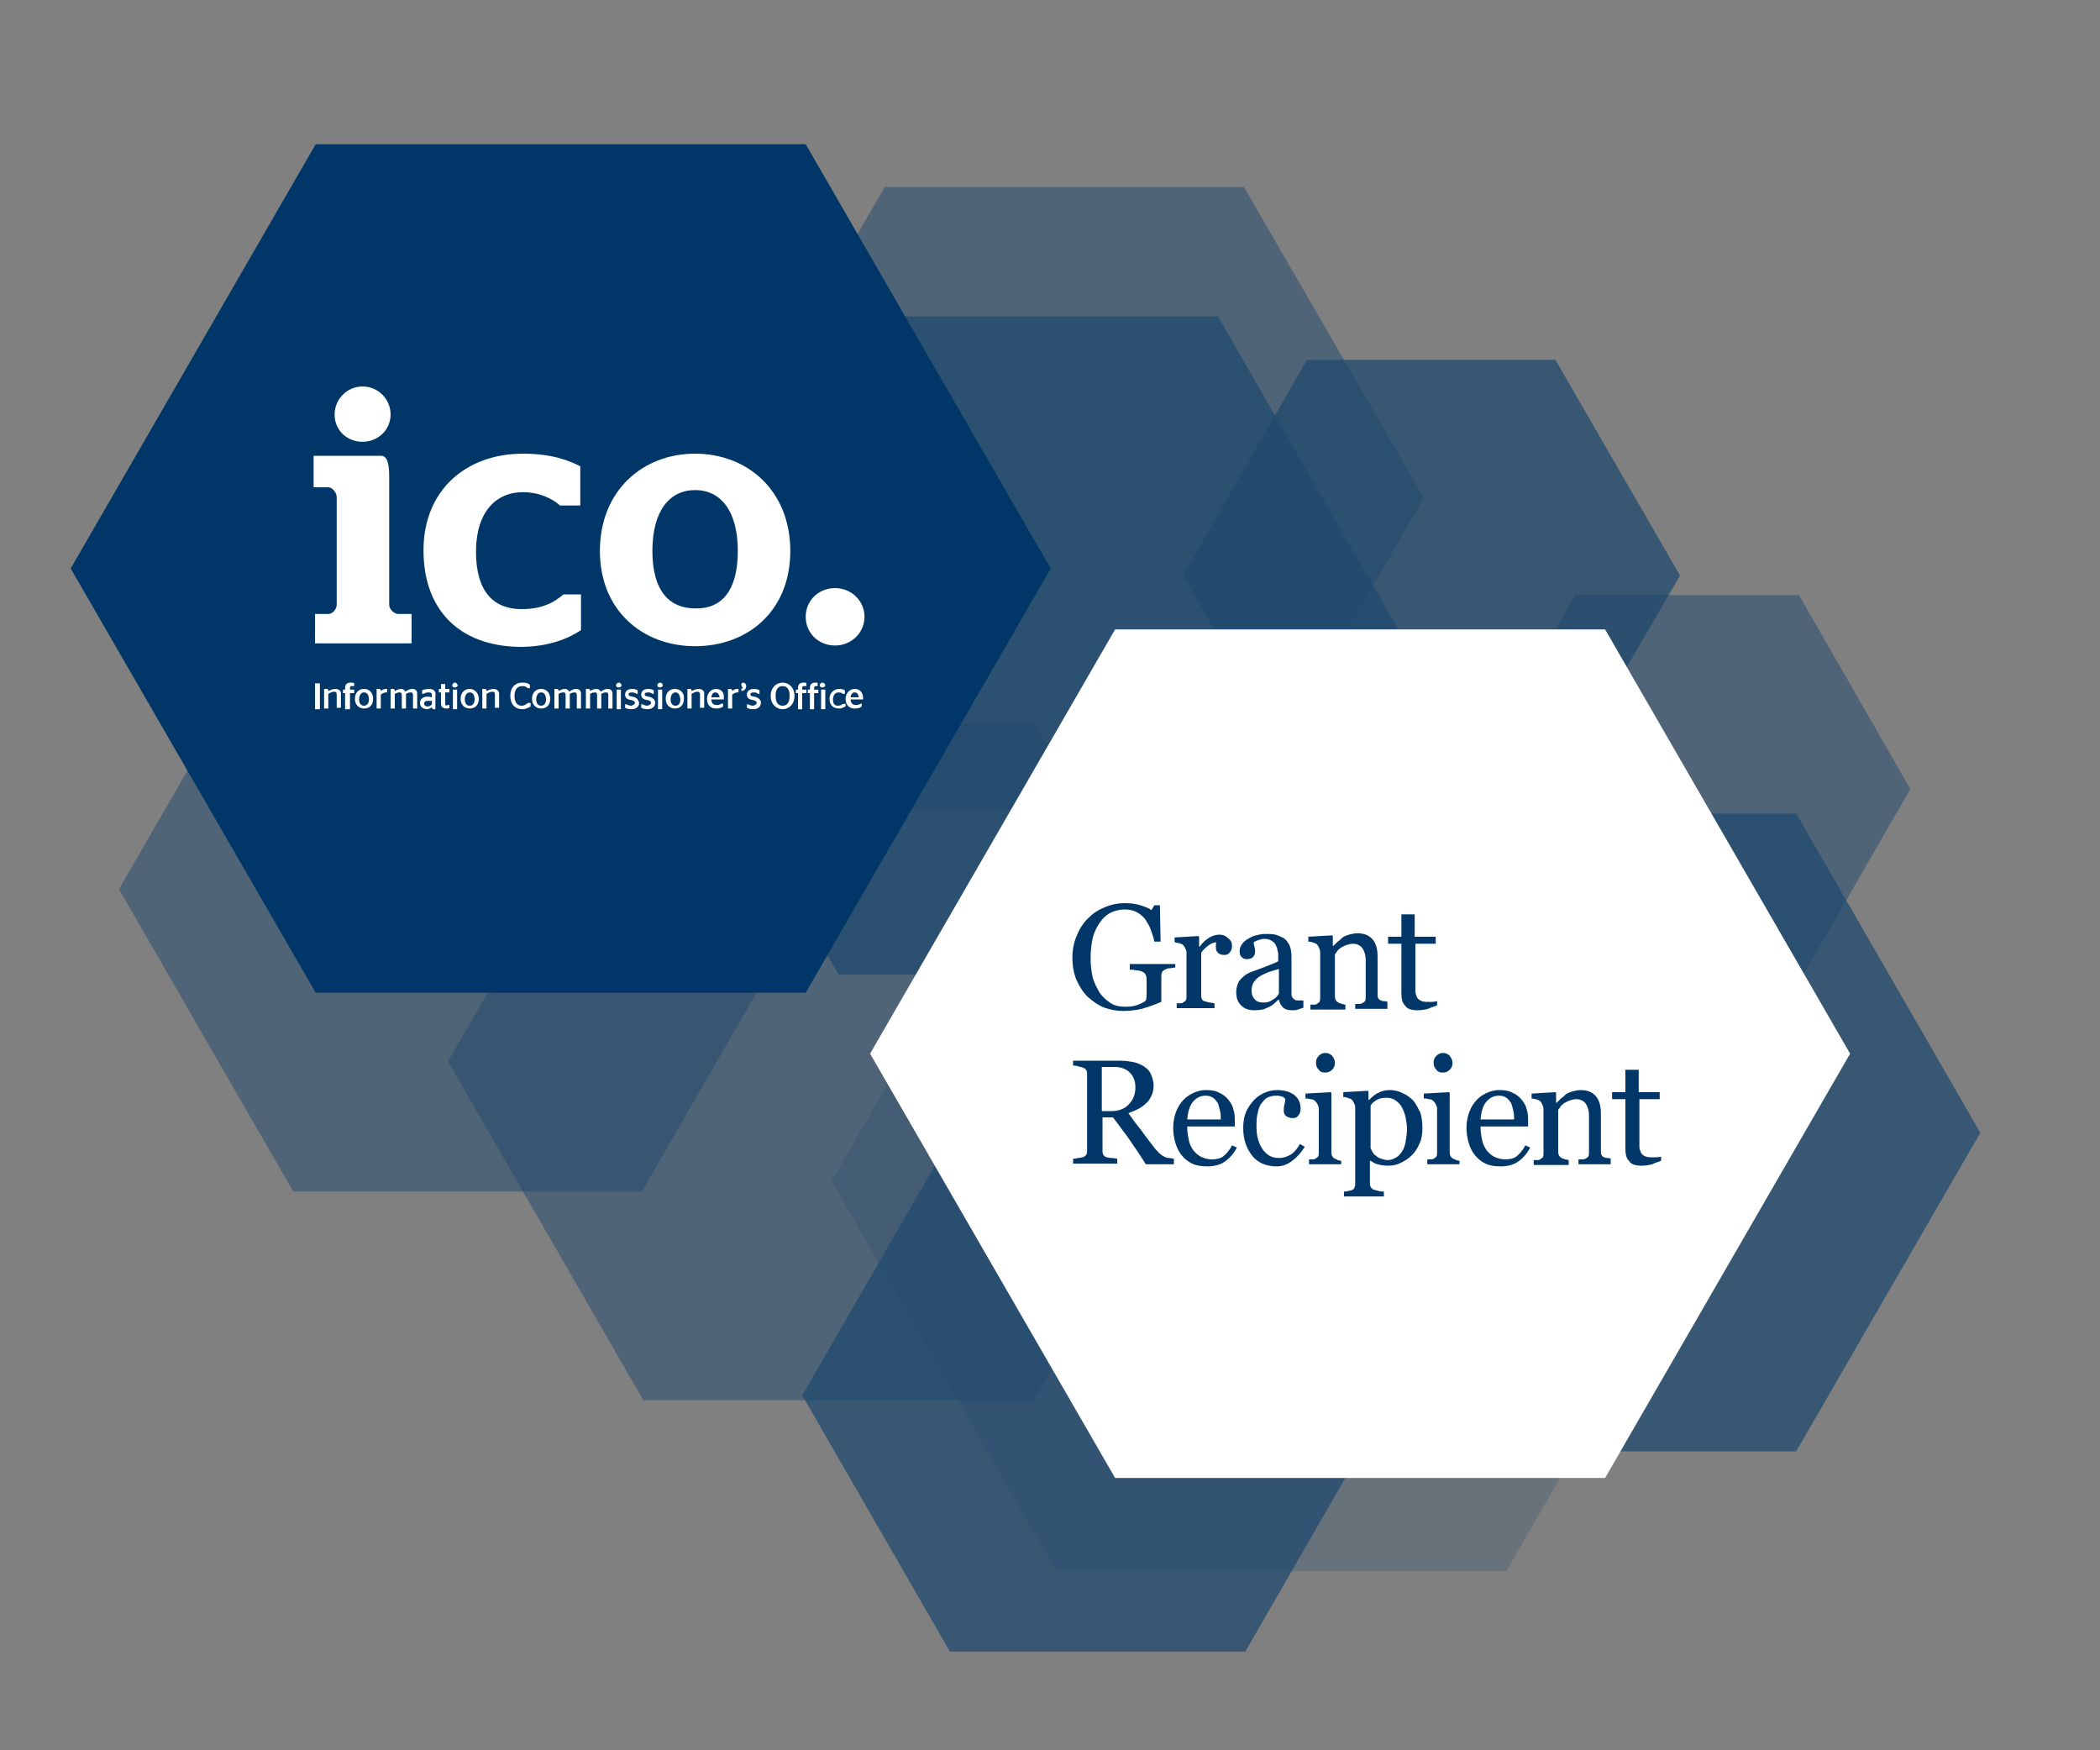<?xml version="1.0" encoding="utf-8"?>
<!-- Generator: Adobe Illustrator 22.0.1, SVG Export Plug-In . SVG Version: 6.00 Build 0)  -->
<svg version="1.1" id="Layer_1" xmlns="http://www.w3.org/2000/svg" xmlns:xlink="http://www.w3.org/1999/xlink" x="0px" y="0px"
	 viewBox="0 0 300 250" style="enable-background:new 0 0 300 250;" xml:space="preserve">
<rect x="0" y="0" width="300" height="250" fill="#808080" stroke="none"/>
<style type="text/css">
	.st0{opacity:0.75;}
	.st1{opacity:0.5;fill:#003768;}
	.st2{opacity:0.75;fill:#003768;}
	.st3{opacity:0.25;fill:#003768;}
	.st4{fill:#FFFFFF;}
	.st5{fill:#003768;}
</style>
<g>
	<g class="st0">
		<polygon class="st1" points="91.7,83.9 41.9,83.9 17,127 41.9,170.2 91.7,170.2 116.6,127 		"/>
		<polygon class="st1" points="177.7,26.7 126.4,26.7 100.7,71.1 126.4,115.6 177.7,115.6 203.4,71.1 		"/>
		<polygon class="st2" points="222.2,51.4 186.7,51.4 169,82.2 186.7,112.9 222.2,112.9 240,82.2 		"/>
		<polygon class="st1" points="147.7,103.3 91.9,103.3 64,151.6 91.9,200 147.7,200 175.6,151.6 		"/>
		<polygon class="st2" points="177.9,162.8 135.7,162.8 114.6,199.3 135.7,235.9 177.9,235.9 199,199.3 		"/>
		<polygon class="st2" points="174,45.2 119.8,45.2 92.6,92.2 119.8,139.2 174,139.2 201.1,92.2 		"/>
		<polygon class="st1" points="257,85 225,85 209.1,112.7 225,140.3 257,140.3 272.9,112.7 		"/>
		<polygon class="st2" points="256.6,116.2 204,116.2 177.7,161.8 204,207.3 256.6,207.3 282.9,161.8 		"/>
		<polygon class="st3" points="215.2,113.1 150.9,113.1 118.8,168.7 150.9,224.4 215.2,224.4 247.3,168.7 		"/>
	</g>
	<g>
		<g>
			<polygon class="st4" points="229.3,89.9 159.3,89.9 124.3,150.5 159.3,211.1 229.3,211.1 264.3,150.5 			"/>
			<g>
				<path class="st5" d="M167.8,138.2c-0.2,0-0.4,0.1-0.7,0.1c-0.3,0-0.5,0.1-0.7,0.2c-0.2,0.1-0.4,0.3-0.4,0.4
					c-0.1,0.2-0.1,0.4-0.1,0.7v1.1c0,0.8,0,1.4,0,1.7c0,0.3,0,0.5,0,0.7c-0.9,0.4-1.8,0.7-2.8,1c-0.9,0.2-1.8,0.3-2.7,0.3
					c-0.9,0-1.9-0.2-2.7-0.5s-1.6-0.9-2.3-1.5c-0.7-0.7-1.2-1.5-1.6-2.4c-0.4-0.9-0.6-2-0.6-3.2c0-1.1,0.2-2.2,0.6-3.1
					c0.4-1,0.9-1.8,1.6-2.5c0.7-0.7,1.4-1.2,2.4-1.6c0.9-0.4,1.9-0.6,2.9-0.6c0.8,0,1.6,0.1,2.2,0.3c0.6,0.2,1.2,0.4,1.6,0.7
					l0.4-0.7h0.8l0.1,5.2h-0.9c-0.1-0.6-0.3-1.1-0.5-1.7c-0.2-0.6-0.5-1-0.8-1.5c-0.3-0.4-0.8-0.8-1.2-1c-0.5-0.3-1.1-0.4-1.8-0.4
					c-0.7,0-1.4,0.2-2,0.5c-0.6,0.3-1.1,0.8-1.5,1.4c-0.4,0.6-0.8,1.3-1,2.2c-0.2,0.9-0.3,1.8-0.3,2.9c0,0.9,0.1,1.8,0.3,2.7
					c0.2,0.8,0.6,1.5,1,2.2c0.4,0.6,1,1.1,1.6,1.5c0.6,0.4,1.4,0.5,2.2,0.5c0.6,0,1.2-0.1,1.7-0.3c0.5-0.2,0.9-0.4,1.1-0.6
					c0.1-0.4,0.1-0.7,0.1-1.1c0-0.4,0-0.7,0-0.9v-0.8c0-0.3,0-0.6-0.1-0.8c-0.1-0.2-0.2-0.4-0.5-0.5c-0.2-0.1-0.5-0.2-0.9-0.2
					c-0.4-0.1-0.7-0.1-0.9-0.1v-0.8h6.5V138.2z"/>
				<path class="st5" d="M176,135.1c0,0.4-0.1,0.7-0.3,0.9c-0.2,0.3-0.4,0.4-0.8,0.4c-0.4,0-0.7-0.1-0.9-0.3
					c-0.2-0.2-0.3-0.4-0.3-0.7c0-0.2,0-0.3,0-0.4c0-0.1,0-0.3,0.1-0.4c-0.3,0-0.7,0.1-1.1,0.4c-0.4,0.3-0.8,0.6-1.1,1.1v6
					c0,0.2,0,0.4,0.1,0.6c0.1,0.2,0.2,0.3,0.4,0.3c0.2,0.1,0.4,0.1,0.7,0.2c0.3,0,0.5,0.1,0.7,0.1v0.7h-5.4v-0.7c0.2,0,0.3,0,0.5,0
					c0.2,0,0.3,0,0.4-0.1c0.2-0.1,0.3-0.2,0.4-0.3c0.1-0.2,0.1-0.4,0.1-0.6V136c0-0.2-0.1-0.4-0.2-0.6c-0.1-0.2-0.2-0.4-0.4-0.5
					c-0.1-0.1-0.3-0.1-0.5-0.2c-0.2,0-0.4-0.1-0.6-0.1v-0.7l3.4-0.2l0.1,0.1v1.4h0.1c0.4-0.6,0.9-1,1.4-1.3c0.5-0.3,1-0.4,1.4-0.4
					c0.4,0,0.8,0.1,1.1,0.4C175.9,134.3,176,134.7,176,135.1z"/>
				<path class="st5" d="M186.3,143.9c-0.3,0.1-0.6,0.2-0.9,0.3c-0.2,0.1-0.5,0.1-0.8,0.1c-0.5,0-1-0.1-1.3-0.4s-0.5-0.6-0.6-1.1
					h-0.1c-0.5,0.5-0.9,0.9-1.5,1.1c-0.5,0.3-1.1,0.4-1.9,0.4c-0.8,0-1.4-0.2-1.9-0.7c-0.5-0.5-0.7-1.1-0.7-1.9
					c0-0.4,0.1-0.8,0.2-1.1c0.1-0.3,0.3-0.6,0.5-0.8c0.2-0.2,0.4-0.4,0.7-0.6c0.3-0.2,0.6-0.3,0.8-0.4c0.3-0.1,0.9-0.3,1.9-0.7
					s1.6-0.6,1.9-0.8v-1c0-0.1,0-0.3-0.1-0.5c0-0.3-0.1-0.5-0.2-0.7c-0.1-0.3-0.3-0.5-0.6-0.7c-0.3-0.2-0.6-0.3-1.1-0.3
					c-0.3,0-0.6,0.1-0.9,0.2c-0.3,0.1-0.5,0.2-0.6,0.3c0,0.1,0,0.3,0.1,0.6c0.1,0.3,0.1,0.5,0.1,0.8c0,0.2-0.1,0.5-0.3,0.7
					c-0.2,0.2-0.5,0.3-0.9,0.3c-0.3,0-0.6-0.1-0.8-0.4c-0.2-0.2-0.2-0.5-0.2-0.8c0-0.3,0.1-0.6,0.3-0.9c0.2-0.3,0.5-0.6,0.9-0.8
					c0.3-0.2,0.7-0.4,1.1-0.5c0.4-0.1,0.9-0.2,1.3-0.2c0.6,0,1.1,0,1.5,0.1c0.4,0.1,0.8,0.3,1.2,0.5c0.4,0.3,0.6,0.6,0.8,1
					c0.2,0.4,0.3,1,0.3,1.7c0,1,0,1.9,0,2.6c0,0.8,0,1.6,0,2.5c0,0.3,0,0.5,0.1,0.6c0.1,0.2,0.2,0.3,0.4,0.4
					c0.1,0.1,0.3,0.1,0.5,0.1c0.2,0,0.5,0,0.7,0V143.9z M182.7,138.4c-0.6,0.2-1.1,0.3-1.6,0.5s-0.9,0.4-1.2,0.6
					c-0.3,0.2-0.6,0.5-0.8,0.8c-0.2,0.3-0.3,0.7-0.3,1.2c0,0.6,0.2,1,0.5,1.3c0.3,0.3,0.7,0.4,1.2,0.4c0.5,0,0.9-0.1,1.3-0.4
					c0.4-0.2,0.7-0.5,0.9-0.9L182.7,138.4z"/>
				<path class="st5" d="M198.6,144.1h-5v-0.7c0.2,0,0.3,0,0.5,0c0.2,0,0.3,0,0.5-0.1c0.2-0.1,0.3-0.2,0.4-0.3
					c0.1-0.2,0.1-0.4,0.1-0.6v-5.3c0-0.7-0.2-1.3-0.5-1.7c-0.3-0.4-0.8-0.6-1.3-0.6c-0.4,0-0.7,0.1-1,0.2c-0.3,0.1-0.6,0.3-0.8,0.4
					c-0.2,0.2-0.4,0.3-0.5,0.5s-0.2,0.3-0.3,0.4v5.9c0,0.2,0,0.4,0.1,0.6c0.1,0.2,0.2,0.3,0.4,0.4c0.1,0.1,0.3,0.1,0.5,0.2
					c0.2,0,0.3,0.1,0.5,0.1v0.7h-5v-0.7c0.2,0,0.3,0,0.5,0c0.2,0,0.3,0,0.4-0.1c0.2-0.1,0.3-0.2,0.4-0.3c0.1-0.2,0.1-0.4,0.1-0.6
					V136c0-0.2-0.1-0.5-0.2-0.7c-0.1-0.2-0.2-0.4-0.4-0.5c-0.1-0.1-0.3-0.1-0.5-0.2s-0.4-0.1-0.6-0.1v-0.7l3.4-0.2l0.1,0.1v1.4h0.1
					c0.2-0.2,0.4-0.4,0.6-0.6c0.3-0.2,0.5-0.4,0.7-0.6c0.3-0.2,0.6-0.3,0.9-0.4c0.4-0.1,0.8-0.2,1.2-0.2c1,0,1.7,0.3,2.2,0.9
					s0.7,1.4,0.7,2.5v5.3c0,0.2,0,0.4,0.1,0.6c0.1,0.1,0.2,0.3,0.4,0.3c0.2,0.1,0.3,0.1,0.4,0.1c0.1,0,0.3,0,0.5,0.1V144.1z"/>
				<path class="st5" d="M205.3,143.6c-0.5,0.2-0.9,0.3-1.3,0.5c-0.4,0.1-0.9,0.2-1.5,0.2c-0.9,0-1.5-0.2-1.8-0.7
					c-0.4-0.4-0.5-1-0.5-1.8v-7h-1.9v-1h1.9v-3.2h1.9v3.2h3v1h-2.9v5.7c0,0.4,0,0.8,0,1.1c0,0.3,0.1,0.5,0.2,0.8
					c0.1,0.2,0.3,0.4,0.5,0.5s0.5,0.2,0.9,0.2c0.2,0,0.4,0,0.8,0c0.3,0,0.6-0.1,0.7-0.1V143.6z"/>
				<g>
					<path class="st5" d="M167.7,166.3h-4c-0.9-1.4-1.7-2.6-2.4-3.6c-0.7-1-1.5-2-2.3-3.1h-1.5v4.7c0,0.2,0,0.5,0.1,0.6
						c0.1,0.2,0.2,0.3,0.5,0.4c0.1,0,0.3,0.1,0.7,0.1c0.3,0,0.6,0.1,0.8,0.1v0.7h-6.3v-0.7c0.2,0,0.4,0,0.7-0.1
						c0.3,0,0.5-0.1,0.7-0.1c0.2-0.1,0.4-0.2,0.5-0.4c0.1-0.2,0.1-0.4,0.1-0.7v-10.7c0-0.2,0-0.5-0.1-0.6c-0.1-0.2-0.2-0.3-0.5-0.4
						c-0.2-0.1-0.4-0.1-0.7-0.2c-0.3-0.1-0.5-0.1-0.7-0.1v-0.7h6.8c0.6,0,1.2,0.1,1.8,0.2c0.5,0.1,1,0.3,1.5,0.6
						c0.4,0.3,0.8,0.6,1,1.1s0.4,1,0.4,1.6c0,0.6-0.1,1.1-0.3,1.5c-0.2,0.4-0.4,0.8-0.8,1.1c-0.3,0.3-0.7,0.6-1.1,0.8
						c-0.4,0.2-0.9,0.4-1.4,0.6c0.7,1,1.3,1.8,1.8,2.4c0.5,0.7,1.1,1.5,1.8,2.4c0.3,0.4,0.6,0.7,0.8,0.9c0.2,0.2,0.5,0.4,0.7,0.5
						c0.2,0.1,0.4,0.2,0.7,0.2c0.3,0,0.5,0.1,0.7,0.1V166.3z M162.2,155.3c0-0.9-0.3-1.6-0.8-2.1c-0.5-0.5-1.2-0.8-2.2-0.8h-1.8v6.3
						h1.4c1,0,1.8-0.3,2.4-0.9C161.9,157.1,162.2,156.3,162.2,155.3z"/>
					<path class="st5" d="M176.7,163.9c-0.4,0.8-1,1.5-1.7,2c-0.7,0.5-1.6,0.7-2.5,0.7c-0.8,0-1.6-0.1-2.2-0.4
						c-0.6-0.3-1.1-0.7-1.5-1.2c-0.4-0.5-0.7-1.1-0.9-1.8c-0.2-0.7-0.3-1.4-0.3-2.1c0-0.7,0.1-1.3,0.3-2c0.2-0.6,0.5-1.2,0.9-1.7
						c0.4-0.5,0.9-0.9,1.5-1.2c0.6-0.3,1.2-0.5,2-0.5c0.8,0,1.4,0.1,1.9,0.4c0.5,0.2,1,0.6,1.3,1c0.3,0.4,0.6,0.8,0.7,1.4
						c0.2,0.5,0.2,1.1,0.2,1.7v0.7h-6.8c0,0.7,0.1,1.3,0.2,1.8c0.1,0.6,0.3,1,0.6,1.5c0.3,0.4,0.6,0.7,1.1,1c0.4,0.2,1,0.4,1.6,0.4
						c0.6,0,1.2-0.1,1.6-0.4c0.4-0.3,0.9-0.8,1.3-1.6L176.7,163.9z M174.4,159.9c0-0.4,0-0.8-0.1-1.2c-0.1-0.4-0.2-0.8-0.3-1.1
						c-0.2-0.3-0.4-0.6-0.7-0.8c-0.3-0.2-0.6-0.3-1.1-0.3c-0.7,0-1.3,0.3-1.8,0.9c-0.5,0.6-0.7,1.5-0.8,2.5H174.4z"/>
					<path class="st5" d="M182.4,166.6c-1.5,0-2.7-0.5-3.5-1.5c-0.8-1-1.3-2.3-1.3-4c0-0.7,0.1-1.4,0.3-2c0.2-0.6,0.6-1.2,1-1.7
						c0.4-0.5,0.9-0.9,1.5-1.2c0.6-0.3,1.3-0.5,2-0.5c1,0,1.8,0.2,2.5,0.7c0.6,0.5,0.9,1.1,0.9,2c0,0.3-0.1,0.7-0.3,0.9
						c-0.2,0.3-0.4,0.4-0.8,0.4c-0.4,0-0.7-0.1-1-0.3c-0.2-0.2-0.3-0.4-0.3-0.7c0-0.3,0-0.6,0.1-1c0.1-0.3,0.1-0.6,0.1-0.7
						c-0.1-0.2-0.3-0.4-0.6-0.4c-0.2-0.1-0.5-0.1-0.8-0.1c-0.3,0-0.7,0.1-1,0.2c-0.3,0.1-0.6,0.4-0.9,0.8c-0.3,0.3-0.5,0.8-0.6,1.4
						c-0.2,0.6-0.2,1.3-0.2,2.1c0,1.3,0.3,2.3,0.9,3.2c0.6,0.8,1.3,1.2,2.3,1.2c0.7,0,1.2-0.2,1.7-0.5c0.5-0.3,0.9-0.8,1.3-1.5
						l0.7,0.4c-0.5,0.8-1.1,1.5-1.8,2C184,166.3,183.2,166.6,182.4,166.6z"/>
					<path class="st5" d="M192,166.3h-5v-0.7c0.2,0,0.3,0,0.5,0c0.2,0,0.3,0,0.4-0.1c0.2-0.1,0.3-0.2,0.4-0.3
						c0.1-0.2,0.1-0.4,0.1-0.6v-6.3c0-0.2-0.1-0.4-0.2-0.6c-0.1-0.2-0.2-0.3-0.4-0.5c-0.1-0.1-0.3-0.2-0.6-0.2
						c-0.3-0.1-0.5-0.1-0.7-0.1v-0.7l3.6-0.2l0.1,0.1v8.4c0,0.2,0,0.4,0.1,0.6c0.1,0.2,0.2,0.3,0.4,0.4c0.2,0.1,0.3,0.1,0.4,0.2
						c0.1,0,0.3,0.1,0.5,0.1V166.3z M190.7,151.8c0,0.4-0.1,0.7-0.4,1c-0.3,0.3-0.6,0.4-1,0.4c-0.4,0-0.7-0.1-0.9-0.4
						c-0.3-0.3-0.4-0.6-0.4-1c0-0.4,0.1-0.7,0.4-1c0.3-0.3,0.6-0.4,0.9-0.4c0.4,0,0.7,0.1,1,0.4
						C190.6,151.2,190.7,151.5,190.7,151.8z"/>
					<path class="st5" d="M201.9,157.2c0.4,0.5,0.7,1.1,1,1.7c0.2,0.6,0.3,1.4,0.3,2.2c0,0.8-0.1,1.6-0.4,2.2
						c-0.3,0.7-0.6,1.2-1.1,1.7c-0.5,0.5-1,0.8-1.6,1.1c-0.6,0.3-1.2,0.4-1.8,0.4c-0.6,0-1.1-0.1-1.5-0.2c-0.4-0.1-0.7-0.3-1-0.5
						h-0.1v3.1c0,0.3,0,0.5,0.1,0.6c0.1,0.2,0.2,0.3,0.4,0.4c0.2,0.1,0.4,0.1,0.7,0.2c0.3,0.1,0.6,0.1,0.8,0.1v0.7h-5.7v-0.7
						c0.2,0,0.4,0,0.6-0.1c0.2,0,0.4-0.1,0.5-0.1c0.2-0.1,0.4-0.2,0.4-0.4c0.1-0.2,0.1-0.4,0.1-0.6v-10.9c0-0.2-0.1-0.4-0.2-0.6
						c-0.1-0.2-0.2-0.4-0.4-0.5c-0.1-0.1-0.3-0.1-0.5-0.2s-0.4-0.1-0.6-0.1v-0.7l3.5-0.2l0.1,0.1v1.2l0.1,0c0.4-0.4,0.8-0.8,1.3-1
						c0.5-0.3,1.1-0.4,1.6-0.4c0.6,0,1.2,0.1,1.8,0.4C201,156.4,201.5,156.8,201.9,157.2z M200.2,164.6c0.3-0.4,0.5-0.9,0.6-1.5
						c0.1-0.6,0.2-1.2,0.2-1.9c0-0.5-0.1-1-0.2-1.6c-0.1-0.5-0.3-1-0.5-1.4c-0.2-0.4-0.5-0.7-0.9-1c-0.4-0.3-0.8-0.4-1.4-0.4
						c-0.5,0-1,0.1-1.3,0.3c-0.4,0.2-0.7,0.5-0.9,0.8v6.1c0.1,0.2,0.2,0.4,0.3,0.6c0.1,0.2,0.3,0.4,0.5,0.5c0.2,0.2,0.4,0.3,0.7,0.4
						c0.3,0.1,0.6,0.2,0.9,0.2c0.4,0,0.8-0.1,1.1-0.3C199.6,165.3,199.9,165,200.2,164.6z"/>
					<path class="st5" d="M208.9,166.3h-5v-0.7c0.2,0,0.3,0,0.5,0c0.2,0,0.3,0,0.4-0.1c0.2-0.1,0.3-0.2,0.4-0.3
						c0.1-0.2,0.1-0.4,0.1-0.6v-6.3c0-0.2-0.1-0.4-0.2-0.6c-0.1-0.2-0.2-0.3-0.4-0.5c-0.1-0.1-0.3-0.2-0.6-0.2
						c-0.3-0.1-0.5-0.1-0.7-0.1v-0.7l3.6-0.2l0.1,0.1v8.4c0,0.2,0,0.4,0.1,0.6c0.1,0.2,0.2,0.3,0.4,0.4c0.2,0.1,0.3,0.1,0.4,0.2
						c0.1,0,0.3,0.1,0.5,0.1V166.3z M207.5,151.8c0,0.4-0.1,0.7-0.4,1c-0.3,0.3-0.6,0.4-1,0.4c-0.4,0-0.7-0.1-0.9-0.4
						c-0.3-0.3-0.4-0.6-0.4-1c0-0.4,0.1-0.7,0.4-1c0.3-0.3,0.6-0.4,0.9-0.4c0.4,0,0.7,0.1,1,0.4
						C207.4,151.2,207.5,151.5,207.5,151.8z"/>
					<path class="st5" d="M218.6,163.9c-0.4,0.8-1,1.5-1.7,2c-0.7,0.5-1.6,0.7-2.5,0.7c-0.8,0-1.6-0.1-2.2-0.4
						c-0.6-0.3-1.1-0.7-1.5-1.2c-0.4-0.5-0.7-1.1-0.9-1.8c-0.2-0.7-0.3-1.4-0.3-2.1c0-0.7,0.1-1.3,0.3-2c0.2-0.6,0.5-1.2,0.9-1.7
						c0.4-0.5,0.9-0.9,1.5-1.2c0.6-0.3,1.2-0.5,2-0.5c0.8,0,1.4,0.1,1.9,0.4c0.5,0.2,1,0.6,1.3,1c0.3,0.4,0.6,0.8,0.7,1.4
						c0.2,0.5,0.2,1.1,0.2,1.7v0.7h-6.8c0,0.7,0.1,1.3,0.2,1.8c0.1,0.6,0.3,1,0.6,1.5c0.3,0.4,0.6,0.7,1.1,1c0.4,0.2,1,0.4,1.6,0.4
						c0.6,0,1.2-0.1,1.6-0.4c0.4-0.3,0.9-0.8,1.3-1.6L218.6,163.9z M216.3,159.9c0-0.4,0-0.8-0.1-1.2c-0.1-0.4-0.2-0.8-0.3-1.1
						c-0.2-0.3-0.4-0.6-0.7-0.8c-0.3-0.2-0.6-0.3-1.1-0.3c-0.7,0-1.3,0.3-1.8,0.9c-0.5,0.6-0.7,1.5-0.8,2.5H216.3z"/>
					<path class="st5" d="M230.5,166.3h-5v-0.7c0.2,0,0.3,0,0.5,0c0.2,0,0.3,0,0.5-0.1c0.2-0.1,0.3-0.2,0.4-0.3
						c0.1-0.2,0.1-0.4,0.1-0.6v-5.3c0-0.7-0.2-1.3-0.5-1.7c-0.3-0.4-0.8-0.6-1.3-0.6c-0.4,0-0.7,0.1-1,0.2c-0.3,0.1-0.6,0.3-0.8,0.4
						c-0.2,0.2-0.4,0.3-0.5,0.5c-0.1,0.2-0.2,0.3-0.3,0.4v5.9c0,0.2,0,0.4,0.1,0.6c0.1,0.2,0.2,0.3,0.4,0.4c0.1,0.1,0.3,0.1,0.5,0.2
						c0.2,0,0.3,0.1,0.5,0.1v0.7h-5v-0.7c0.2,0,0.3,0,0.5,0c0.2,0,0.3,0,0.4-0.1c0.2-0.1,0.3-0.2,0.4-0.3c0.1-0.2,0.1-0.4,0.1-0.6
						v-6.3c0-0.2-0.1-0.5-0.2-0.7c-0.1-0.2-0.2-0.4-0.4-0.5c-0.1-0.1-0.3-0.1-0.5-0.2c-0.2,0-0.4-0.1-0.6-0.1v-0.7l3.4-0.2l0.1,0.1
						v1.4h0.1c0.2-0.2,0.4-0.4,0.6-0.6c0.3-0.2,0.5-0.4,0.7-0.6c0.3-0.2,0.6-0.3,0.9-0.4c0.4-0.1,0.8-0.2,1.2-0.2
						c1,0,1.7,0.3,2.2,0.9c0.5,0.6,0.7,1.4,0.7,2.5v5.3c0,0.2,0,0.4,0.1,0.6c0.1,0.1,0.2,0.3,0.4,0.3c0.2,0.1,0.3,0.1,0.4,0.1
						c0.1,0,0.3,0,0.5,0.1V166.3z"/>
					<path class="st5" d="M237.3,165.8c-0.5,0.2-0.9,0.3-1.3,0.5c-0.4,0.1-0.9,0.2-1.5,0.2c-0.9,0-1.5-0.2-1.8-0.7
						c-0.4-0.4-0.5-1-0.5-1.8v-7h-1.9v-1h1.9v-3.2h1.9v3.2h3v1h-2.9v5.7c0,0.4,0,0.8,0,1.1c0,0.3,0.1,0.5,0.2,0.8
						c0.1,0.2,0.3,0.4,0.5,0.5s0.5,0.2,0.9,0.2c0.2,0,0.4,0,0.8,0s0.6-0.1,0.7-0.1V165.8z"/>
				</g>
			</g>
		</g>
		<polygon class="st5" points="115.1,20.6 45.1,20.6 10.1,81.2 45.1,141.8 115.1,141.8 150.1,81.2 		"/>
		<g>
			<path class="st4" d="M47.8,59.2c0-2.2,1.8-4,4-4c2.2,0,4,1.8,4,4c0,2.2-1.8,3.9-4,3.9C49.5,63.1,47.8,61.4,47.8,59.2 M45,87.7
				h1.9c0.6,0,1.2-0.7,1.2-1.3V71c0-0.6-0.6-1.4-1.2-1.4h-2.1v-4.5h9.6c0.8,0,1.2,0.8,1.2,2.9v18.4c0,0.6,0.7,1.3,1.3,1.3h1.9v4.2
				H45V87.7z"/>
			<path class="st4" d="M60.5,78.6c0-8.6,6.1-13.8,14.2-13.8c4.2,0,6.6,1,8.2,1.8v5.6h-2.9c-1.1-1-3-1.9-5.3-1.9
				c-3.9,0-6.7,2.9-6.7,8.5c0,5.8,2.6,8.2,6.5,8.2c3.2,0,4.8-1.1,6-2.1H83v5.1c-1.6,1.1-4.5,2.4-8.7,2.4
				C65.7,92.3,60.5,87.2,60.5,78.6"/>
			<path class="st4" d="M105.4,78.7c0-5.8-2.5-8.7-6.1-8.7c-3.6,0-6.1,2.9-6.1,8.7c0,5.8,2.5,8.2,6.1,8.2
				C103,87,105.4,84.5,105.4,78.7 M85.7,78.7c0-8.6,6.1-13.9,13.6-13.9c7.5,0,13.6,5.3,13.6,13.9c0,8.6-6.1,13.6-13.6,13.6
				C91.8,92.3,85.7,87.2,85.7,78.7"/>
			<path class="st4" d="M115.1,88.1c0-2.3,1.8-4.1,4.2-4.1c2.3,0,4.2,1.8,4.2,4.1c0,2.3-1.9,4.1-4.2,4.1
				C116.9,92.2,115.1,90.4,115.1,88.1"/>
			<path class="st4" d="M121.5,99.6c0.1-0.5,0.3-0.7,0.6-0.7c0.3,0,0.5,0.2,0.6,0.7H121.5z M122.1,98.4c-0.7,0-1.3,0.6-1.3,1.4
				c0,0.9,0.5,1.4,1.3,1.4h0c0.5,0,0.8-0.1,1-0.3l0,0v-0.4H123l0,0c-0.2,0.1-0.4,0.2-0.7,0.2c-0.5,0-0.7-0.2-0.8-0.8h1.8v0
				c0,0,0-0.1,0-0.2C123.3,98.9,122.8,98.4,122.1,98.4 M120.3,100.6c-0.1,0.1-0.3,0.2-0.6,0.2c-0.5,0-0.7-0.3-0.7-0.9
				c0-0.6,0.3-1,0.8-1c0.3,0,0.5,0.1,0.6,0.2l0,0h0.3v-0.5l0,0c-0.2-0.1-0.4-0.2-0.8-0.2c-0.8,0-1.4,0.6-1.4,1.4
				c0,0.9,0.5,1.4,1.4,1.4c0.4,0,0.7-0.2,0.9-0.3l0,0v-0.4L120.3,100.6L120.3,100.6z M117.5,97.5c-0.2,0-0.4,0.2-0.4,0.4
				c0,0.2,0.2,0.3,0.4,0.3c0.2,0,0.4-0.2,0.4-0.3C117.9,97.7,117.7,97.5,117.5,97.5 M117.6,98.5h-0.3v2.8h0.6v-2.4
				c0-0.2,0-0.3,0-0.4C117.7,98.5,117.7,98.5,117.6,98.5 M116.5,97.5c-0.5,0-0.8,0.2-0.8,0.8v0.2h-0.3v0.5h0.3v2.3h0.6v-2.3h0.6
				v-0.5h-0.6l0-0.2c0-0.3,0.1-0.3,0.3-0.3h0.2v-0.4l0,0C116.8,97.5,116.7,97.5,116.5,97.5 M114.8,97.5c-0.5,0-0.8,0.2-0.8,0.8v0.2
				h-0.3v0.5h0.3v2.3h0.6v-2.3h0.6v-0.5h-0.6v-0.2c0-0.3,0.1-0.3,0.3-0.3h0.3v-0.4l0,0C115.2,97.5,115,97.5,114.8,97.5 M111.8,100.8
				c-0.6,0-1-0.4-1-1.4c0-1,0.4-1.4,1-1.4c0.6,0,1,0.4,1,1.4C112.8,100.4,112.4,100.8,111.8,100.8 M111.8,97.5
				c-0.9,0-1.7,0.7-1.7,1.9c0,1.2,0.8,1.9,1.7,1.9c0.9,0,1.7-0.7,1.7-1.9C113.5,98.2,112.7,97.5,111.8,97.5 M107.7,99.5
				c-0.4-0.1-0.5-0.1-0.5-0.3c0-0.2,0.1-0.3,0.5-0.3c0.3,0,0.5,0.1,0.6,0.2l0,0h0.2v-0.5l0,0c-0.2-0.1-0.4-0.2-0.8-0.2
				c-0.6,0-1,0.3-1,0.8c0,0.5,0.3,0.7,0.9,0.8c0.4,0.1,0.5,0.2,0.5,0.4c0,0.2-0.2,0.3-0.5,0.4c-0.3,0-0.5-0.1-0.7-0.2l0,0h-0.2v0.5
				l0,0c0.2,0.1,0.5,0.2,0.9,0.2h0c0.7,0,1.1-0.4,1.1-0.9C108.7,99.9,108.3,99.6,107.7,99.5 M106.2,97.5c-0.2,0-0.3,0.1-0.3,0.3
				c0,0.1,0.1,0.2,0.1,0.3c0.1,0.1,0.1,0.1,0.1,0.1c0,0.1-0.1,0.1-0.2,0.2l0,0v0.3l0,0c0.4,0,0.7-0.3,0.7-0.7
				C106.6,97.7,106.4,97.5,106.2,97.5 M105.3,98.4c-0.3,0-0.6,0.2-0.7,0.3c0-0.2-0.1-0.3-0.2-0.3h-0.4v2.8h0.6v-2
				c0.2-0.1,0.4-0.3,0.8-0.3c0,0,0.1,0,0.1,0h0v-0.5l0,0C105.4,98.4,105.3,98.4,105.3,98.4 M101.6,99.6c0.1-0.5,0.3-0.7,0.6-0.7
				c0.3,0,0.5,0.2,0.6,0.7H101.6z M102.3,98.4c-0.7,0-1.3,0.6-1.3,1.4c0,0.9,0.5,1.4,1.3,1.4h0c0.5,0,0.8-0.1,1-0.3l0,0v-0.4h-0.2
				l0,0c-0.2,0.1-0.4,0.2-0.7,0.2c-0.5,0-0.7-0.2-0.8-0.8h1.8v0c0,0,0-0.1,0-0.2C103.5,98.9,103,98.4,102.3,98.4 M99.8,98.4
				c-0.4,0-0.7,0.2-1,0.3c0-0.2-0.1-0.3-0.2-0.3h-0.4v2.8h0.6v-2.1c0.2-0.1,0.5-0.3,0.8-0.3c0.2,0,0.4,0.1,0.4,0.4v1.9h0.6v-2.1
				C100.6,98.6,100.2,98.4,99.8,98.4 M97.2,99.9c0,0.6-0.3,0.9-0.7,0.9c-0.4,0-0.7-0.3-0.7-0.9c0-0.6,0.3-1,0.7-1
				C96.9,98.9,97.1,99.2,97.2,99.9L97.2,99.9z M96.4,98.4c-0.8,0-1.3,0.6-1.3,1.4c0,0.9,0.6,1.4,1.3,1.4c0.8,0,1.3-0.5,1.3-1.4
				C97.8,99,97.2,98.4,96.4,98.4 M94.4,98.5H94v2.8h0.6v-2.4c0-0.2,0-0.3,0-0.4C94.5,98.5,94.5,98.5,94.4,98.5 M94.3,97.5
				c-0.2,0-0.4,0.2-0.4,0.4c0,0.2,0.2,0.3,0.4,0.3c0.2,0,0.4-0.2,0.4-0.3C94.7,97.7,94.5,97.5,94.3,97.5 M92.6,99.5
				c-0.4-0.1-0.5-0.1-0.5-0.3c0-0.2,0.1-0.3,0.5-0.3c0.3,0,0.5,0.1,0.6,0.2l0,0h0.2v-0.5l0,0c-0.2-0.1-0.4-0.2-0.8-0.2
				c-0.6,0-1,0.3-1,0.8c0,0.5,0.3,0.7,0.9,0.8c0.4,0.1,0.5,0.2,0.5,0.4c0,0.2-0.2,0.3-0.5,0.4c-0.3,0-0.5-0.1-0.7-0.2l0,0h-0.2v0.5
				l0,0c0.2,0.1,0.5,0.2,0.9,0.2h0c0.7,0,1.1-0.4,1.1-0.9C93.6,99.9,93.2,99.6,92.6,99.5 M90.3,99.5c-0.4-0.1-0.5-0.1-0.5-0.3
				c0-0.2,0.1-0.3,0.5-0.3c0.3,0,0.5,0.1,0.6,0.2l0,0h0.2v-0.5l0,0c-0.2-0.1-0.4-0.2-0.8-0.2c-0.6,0-1,0.3-1,0.8
				c0,0.5,0.3,0.7,0.9,0.8c0.4,0.1,0.5,0.2,0.5,0.4c0,0.2-0.2,0.3-0.5,0.4c-0.3,0-0.5-0.1-0.7-0.2l0,0h-0.2v0.5l0,0
				c0.2,0.1,0.5,0.2,0.9,0.2h0c0.7,0,1.1-0.4,1.1-0.9C91.2,99.9,90.9,99.6,90.3,99.5 M88.4,97.5c-0.2,0-0.4,0.2-0.4,0.4
				c0,0.2,0.2,0.3,0.4,0.3c0.2,0,0.4-0.2,0.4-0.3C88.8,97.7,88.6,97.5,88.4,97.5 M88.4,98.5h-0.3v2.8h0.6v-2.4c0-0.2,0-0.3,0-0.4
				C88.6,98.5,88.6,98.5,88.4,98.5 M86.8,98.4c-0.4,0-0.7,0.2-1,0.4c-0.1-0.3-0.4-0.4-0.6-0.4c-0.4,0-0.7,0.2-0.9,0.3
				c0-0.2-0.1-0.3-0.2-0.3h-0.4v2.8h0.6v-2.1c0.2-0.1,0.4-0.2,0.7-0.2c0.2,0,0.3,0.1,0.3,0.4v1.9h0.6v-2.1c0.2-0.1,0.4-0.2,0.7-0.2
				c0.2,0,0.3,0.1,0.3,0.4v1.9h0.6v-2.1C87.5,98.6,87.2,98.4,86.8,98.4 M82.3,98.4c-0.4,0-0.7,0.2-1,0.4c-0.1-0.3-0.4-0.4-0.6-0.4
				c-0.4,0-0.7,0.2-0.9,0.3c0-0.2-0.1-0.3-0.2-0.3h-0.4v2.8h0.6v-2.1c0.2-0.1,0.4-0.2,0.7-0.2c0.2,0,0.3,0.1,0.3,0.4v1.9h0.6v-2.1
				c0.2-0.1,0.4-0.2,0.7-0.2c0.2,0,0.3,0.1,0.3,0.4v1.9H83v-2.1C83,98.6,82.7,98.4,82.3,98.4 M77.3,100.8c-0.4,0-0.7-0.3-0.7-0.9
				c0-0.6,0.3-1,0.7-1c0.4,0,0.7,0.3,0.7,1C78,100.5,77.7,100.8,77.3,100.8 M77.3,98.4c-0.8,0-1.3,0.6-1.3,1.4
				c0,0.9,0.6,1.4,1.3,1.4c0.8,0,1.3-0.5,1.3-1.4C78.6,99,78.1,98.4,77.3,98.4 M75.4,100.4c-0.2,0.2-0.5,0.4-0.9,0.4
				c-0.6,0-1-0.5-1-1.4c0-0.9,0.4-1.4,1.1-1.4c0.4,0,0.6,0.1,0.8,0.3l0,0h0.3v-0.5l0,0c-0.3-0.2-0.5-0.3-1.1-0.3
				c-1,0-1.7,0.7-1.7,1.9c0,1.2,0.7,1.9,1.7,1.9c0.5,0,0.9-0.2,1.2-0.4l0,0v-0.5L75.4,100.4L75.4,100.4z M70.5,98.4
				c-0.4,0-0.7,0.2-1,0.3c0-0.2-0.1-0.3-0.2-0.3h-0.4v2.8h0.6v-2.1c0.2-0.1,0.5-0.3,0.8-0.3c0.3,0,0.4,0.1,0.4,0.4v1.9h0.6v-2.1
				C71.2,98.6,70.9,98.4,70.5,98.4 M67.8,99.9c0,0.6-0.3,0.9-0.7,0.9c-0.4,0-0.7-0.3-0.7-0.9c0-0.6,0.3-1,0.7-1
				C67.5,98.9,67.8,99.2,67.8,99.9z M67.1,98.4c-0.8,0-1.3,0.6-1.3,1.4c0,0.9,0.6,1.4,1.3,1.4c0.8,0,1.3-0.5,1.3-1.4
				C68.4,99,67.8,98.4,67.1,98.4 M65,97.5c-0.2,0-0.4,0.2-0.4,0.4c0,0.2,0.2,0.3,0.4,0.3c0.2,0,0.4-0.2,0.4-0.3
				C65.3,97.7,65.2,97.5,65,97.5 M65,98.5h-0.3v2.8h0.6v-2.4c0-0.2,0-0.3,0-0.4C65.2,98.5,65.1,98.5,65,98.5 M63.6,100.5v-1.6h0.6
				v-0.5h-0.6v-0.7H63v0.7h-0.3v0.5H63v1.6c0,0.5,0.3,0.7,0.8,0.7c0.2,0,0.3,0,0.4-0.1l0,0v-0.4H64
				C63.7,100.8,63.6,100.8,63.6,100.5 M61.7,100.6c-0.2,0.2-0.3,0.3-0.6,0.3c-0.3,0-0.5-0.1-0.5-0.4c0-0.3,0.2-0.4,0.6-0.4
				c0.2,0,0.3,0,0.5,0V100.6z M61.3,98.4c-0.4,0-0.8,0.1-1,0.2l0,0v0.5h0.2l0,0c0.2-0.1,0.4-0.2,0.7-0.2c0.4,0,0.5,0.1,0.5,0.4v0.3
				c-0.2,0-0.3-0.1-0.6-0.1c-0.6,0-1.1,0.3-1.1,0.9c0,0.6,0.4,0.8,0.9,0.9h0c0.3,0,0.6-0.1,0.8-0.3c0,0.2,0.1,0.3,0.3,0.3h0.2v-2
				C62.3,98.7,61.9,98.4,61.3,98.4 M58.9,98.4c-0.4,0-0.7,0.2-1,0.4c-0.1-0.3-0.4-0.4-0.6-0.4c-0.4,0-0.7,0.2-0.9,0.3
				c0-0.2-0.1-0.3-0.2-0.3h-0.4v2.8h0.6v-2.1c0.2-0.1,0.4-0.2,0.7-0.2c0.2,0,0.3,0.1,0.3,0.4v1.9H58v-2.1c0.2-0.1,0.4-0.2,0.7-0.2
				c0.2,0,0.3,0.1,0.3,0.4v1.9h0.6v-2.1C59.6,98.6,59.3,98.4,58.9,98.4 M55.1,98.4c-0.3,0-0.6,0.2-0.7,0.3c0-0.2-0.1-0.3-0.2-0.3
				h-0.4v2.8h0.6v-2c0.2-0.1,0.4-0.3,0.8-0.3c0,0,0.1,0,0.1,0l0,0v-0.5l0,0C55.3,98.4,55.2,98.4,55.1,98.4 M52,100.8
				c-0.4,0-0.7-0.3-0.7-0.9c0-0.6,0.3-1,0.7-1c0.4,0,0.7,0.3,0.7,1C52.7,100.5,52.4,100.8,52,100.8 M52,98.4c-0.8,0-1.3,0.6-1.3,1.4
				c0,0.9,0.6,1.4,1.3,1.4c0.8,0,1.3-0.5,1.3-1.4C53.3,99,52.8,98.4,52,98.4 M50.1,97.5c-0.5,0-0.8,0.2-0.8,0.8v0.2H49v0.5h0.3v2.3
				H50v-2.3h0.6v-0.5H50v-0.2c0-0.3,0.1-0.3,0.3-0.3h0.3v-0.4l0,0C50.5,97.5,50.3,97.5,50.1,97.5 M47.9,98.4c-0.4,0-0.7,0.2-1,0.3
				c0-0.2-0.1-0.3-0.2-0.3h-0.4v2.8h0.6v-2.1c0.2-0.1,0.5-0.3,0.8-0.3c0.3,0,0.4,0.1,0.4,0.4v1.9h0.6v-2.1
				C48.7,98.6,48.3,98.4,47.9,98.4 M45,101.3h0.7v-3.7H45V101.3z"/>
		</g>
	</g>
</g>
</svg>
